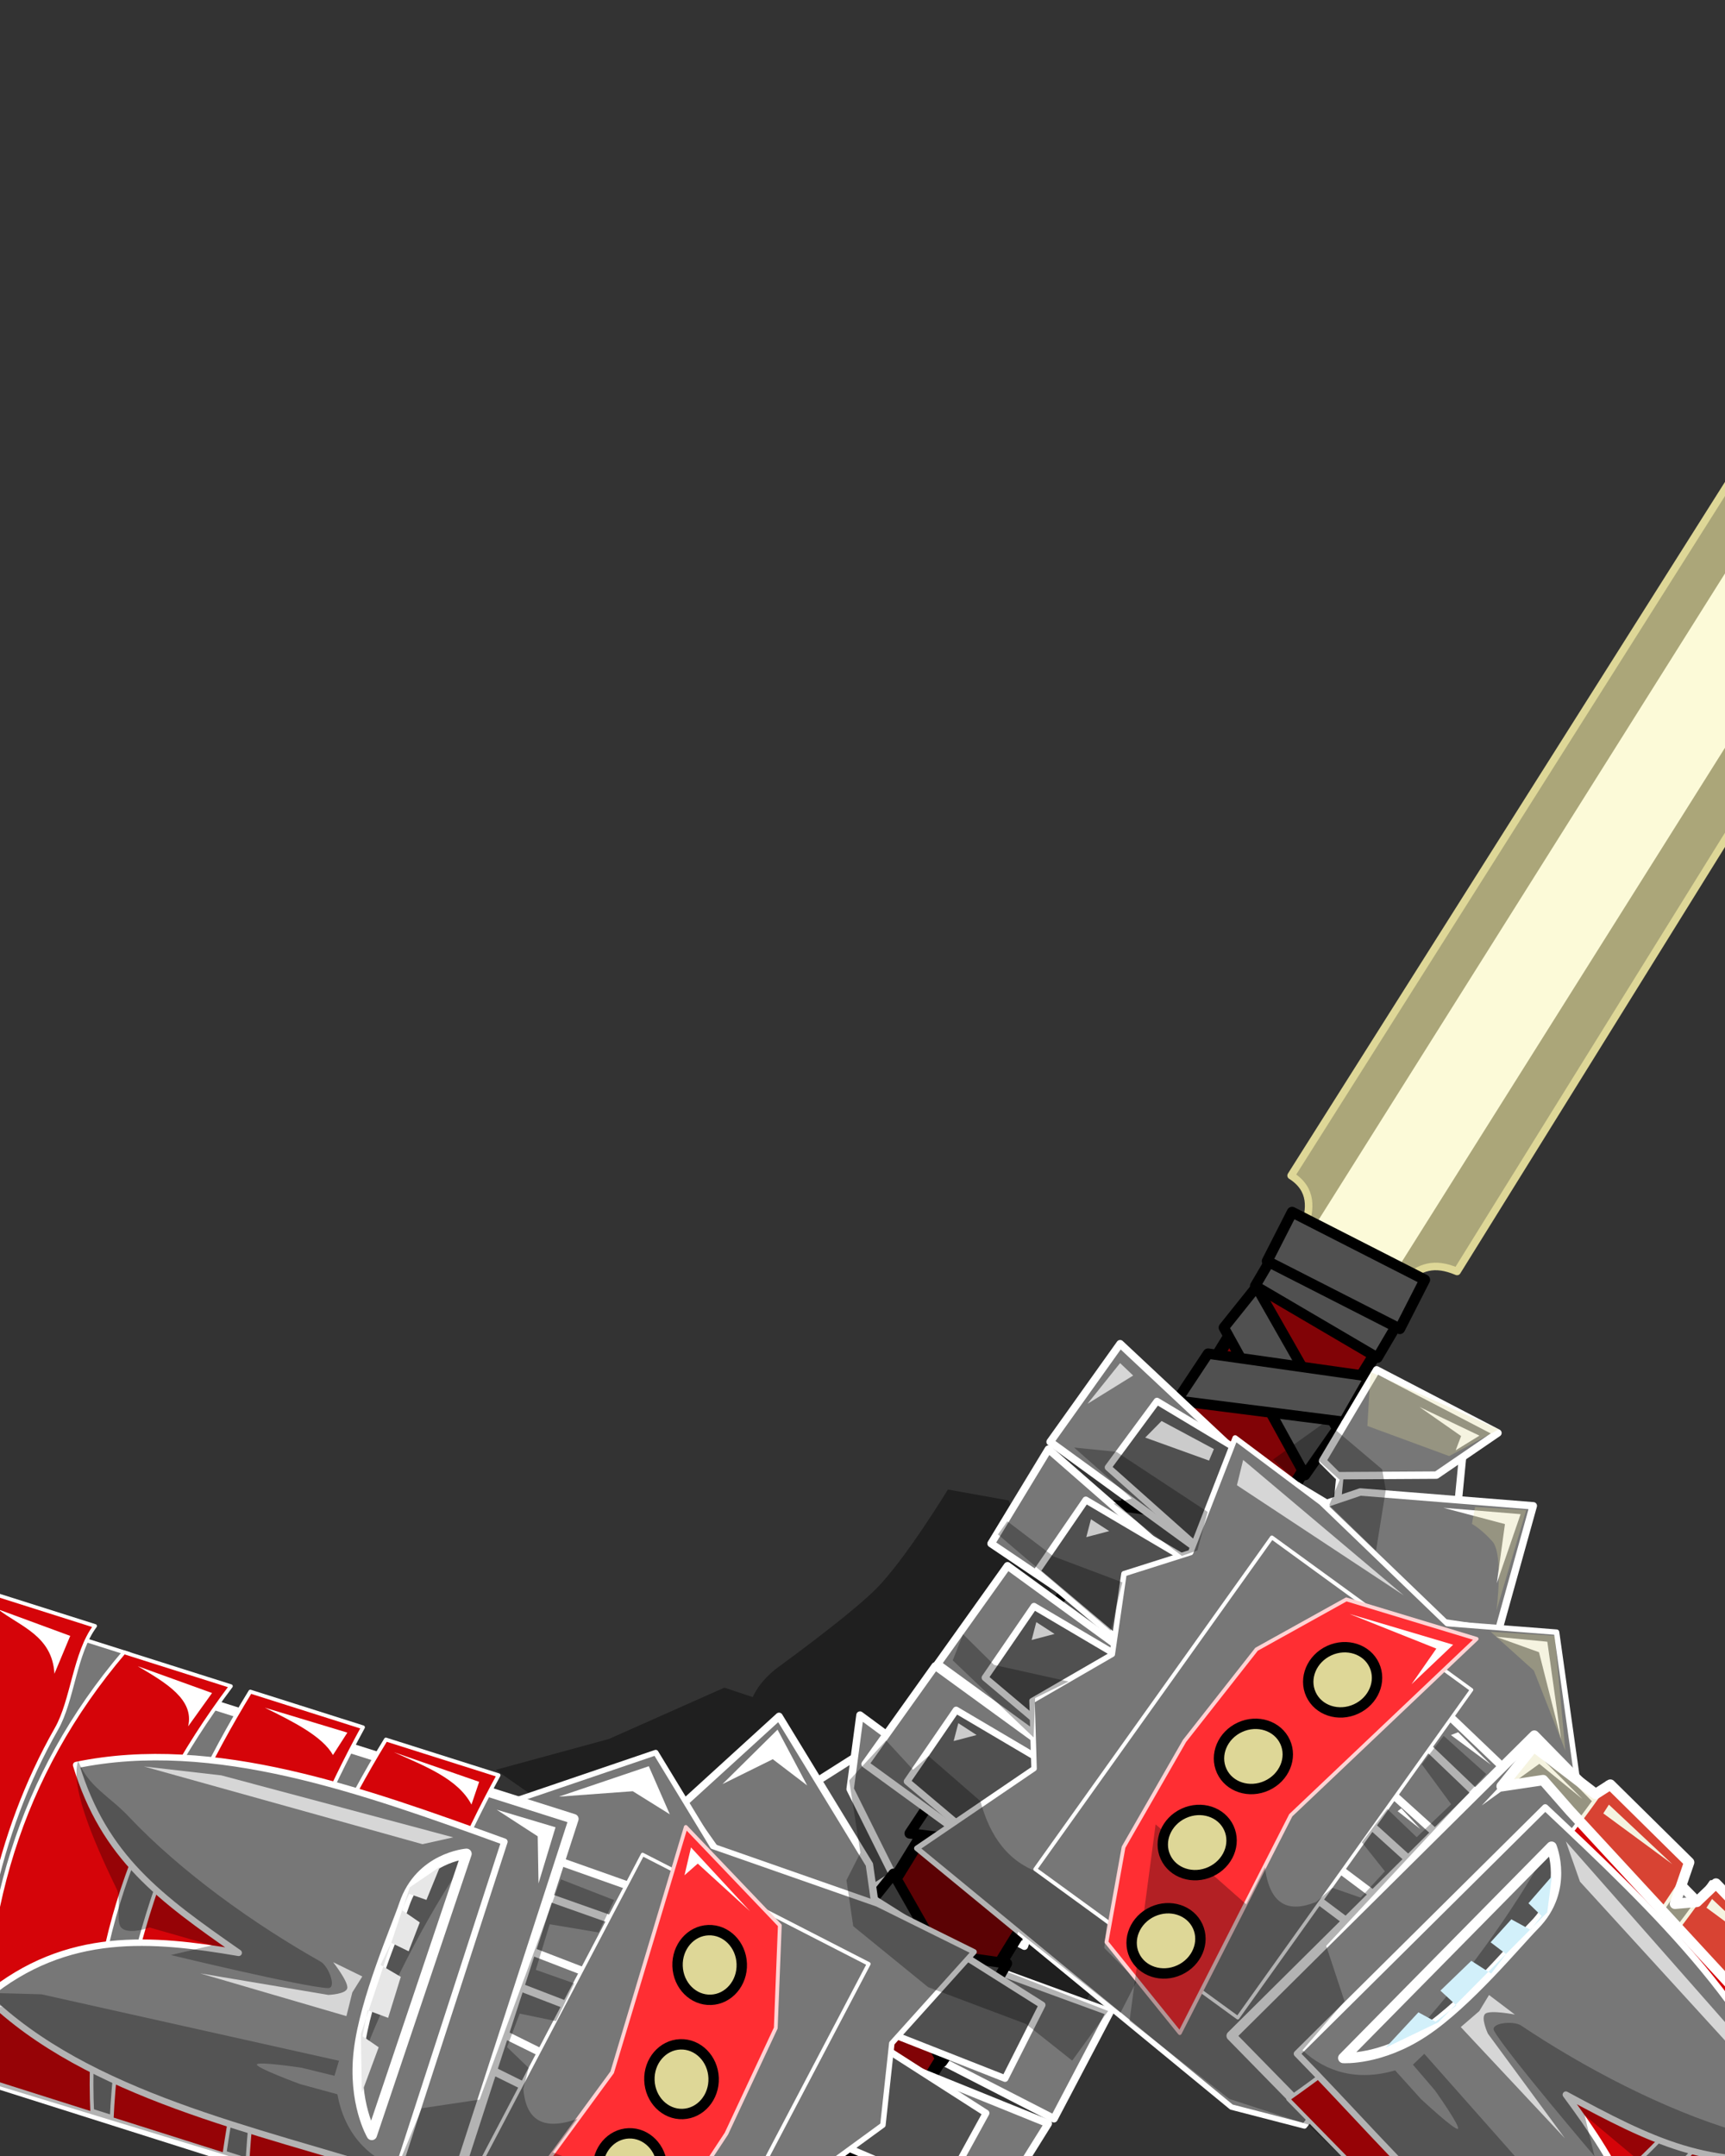 <svg width="2160" height="2700" viewBox="0 0 2160 2700" fill="none" xmlns="http://www.w3.org/2000/svg">
<rect x="0" y="0" width="2160" height="2700" fill="#333333" stroke="none"/>
<g clip-path="url(#clip0_910_1183)">
<path fill-rule="evenodd" clip-rule="evenodd" d="M1263.02 1879.06L1186.95 1865.38C1186.95 1865.38 1132.94 1954.07 1096.46 1990.3C1070.3 2016.27 1014.02 2058.84 974.629 2087.72C950.043 2105.75 942.618 2125.35 942.618 2125.35L907.045 2113.48L762.434 2177.77L620.74 2216.43L968.874 2459.8L1352.09 2523.58L1457.6 2296.45L1263.02 1879.06Z" fill="black" fill-opacity="0.4"/>
<path fill-rule="evenodd" clip-rule="evenodd" d="M2535.33 446.946L2340.42 326.726L1616.7 1472.21C1644.03 1489.46 1640.81 1514.45 1633.63 1536.44L1757.05 1604.64C1778.62 1586.25 1795.84 1580.21 1824.49 1592.28L2535.33 446.946Z" fill="#DED797" fill-opacity="0.7" stroke="#DED797" stroke-width="9.444" stroke-miterlimit="1.5" stroke-linecap="round" stroke-linejoin="round"/>
<path d="M2480 421.226L2386.66 363.656L1629.93 1567.44L1723.27 1625L2480 421.226Z" fill="#FCFAD8" stroke="#FCFAD8" stroke-width="6.535" stroke-miterlimit="1.5" stroke-linecap="round" stroke-linejoin="round"/>
<path fill-rule="evenodd" clip-rule="evenodd" d="M1319.74 2653.27L1389.89 2519.71L1080.94 2406.79L1029.6 2504.42L1319.74 2653.27Z" fill="#777777" stroke="white" stroke-width="9.495" stroke-miterlimit="1.5" stroke-linecap="round" stroke-linejoin="round"/>
<path d="M1189.26 2303.49L1108.67 2176.38L832.636 2351.45L913.22 2478.56L1189.26 2303.49Z" fill="#505050" stroke="white" stroke-width="9.495" stroke-miterlimit="1.5" stroke-linecap="round" stroke-linejoin="round"/>
<path fill-rule="evenodd" clip-rule="evenodd" d="M1282.66 2437.25L1309.1 2363.94L1255.51 2279.8L1076.86 2147.84L1064.53 2240.46L1119.61 2351.15L1282.66 2437.25Z" fill="#777777" stroke="white" stroke-width="9.31" stroke-miterlimit="1.5" stroke-linecap="round" stroke-linejoin="round"/>
<path d="M1769.26 1619.17L1626.79 1531.46L861.838 2773.99L1004.3 2861.7L1769.26 1619.17Z" fill="#810306" stroke="black" stroke-width="15.547" stroke-miterlimit="1.5" stroke-linecap="round" stroke-linejoin="round"/>
<path d="M1606.58 1550.97L1571.71 1610.36L1724.8 1700.25L1759.67 1640.86L1606.58 1550.97Z" fill="#505050" stroke="black" stroke-width="13" stroke-miterlimit="1.5" stroke-linecap="round" stroke-linejoin="round"/>
<path d="M1617.94 1517.97L1586.65 1579.33L1752.79 1664.06L1784.09 1602.7L1617.94 1517.97Z" fill="#505050" stroke="black" stroke-width="13.325" stroke-miterlimit="1.5" stroke-linecap="round" stroke-linejoin="round"/>
<path fill-rule="evenodd" clip-rule="evenodd" d="M1573.28 1611.55L1532.47 1662.58L1634.13 1847.3L1674.51 1789.41L1573.28 1611.55Z" fill="#505050" stroke="black" stroke-width="13" stroke-miterlimit="1.5" stroke-linecap="round" stroke-linejoin="round"/>
<path fill-rule="evenodd" clip-rule="evenodd" d="M1715.29 1723.87L1682.84 1780.58L1473.68 1754L1512.66 1695.16L1715.29 1723.87Z" fill="#505050" stroke="black" stroke-width="13" stroke-miterlimit="1.5" stroke-linecap="round" stroke-linejoin="round"/>
<path fill-rule="evenodd" clip-rule="evenodd" d="M1456.88 1801.47L1416.07 1852.5L1517.73 2037.22L1558.11 1979.33L1456.88 1801.47Z" fill="#505050" stroke="black" stroke-width="13" stroke-miterlimit="1.5" stroke-linecap="round" stroke-linejoin="round"/>
<path fill-rule="evenodd" clip-rule="evenodd" d="M1598.89 1913.78L1566.45 1970.5L1357.28 1943.91L1396.26 1885.07L1598.89 1913.78Z" fill="#505050" stroke="black" stroke-width="13" stroke-miterlimit="1.5" stroke-linecap="round" stroke-linejoin="round"/>
<path fill-rule="evenodd" clip-rule="evenodd" d="M1346.84 1977.21L1306.03 2028.24L1407.69 2212.96L1448.07 2155.07L1346.84 1977.21Z" fill="#505050" stroke="black" stroke-width="13" stroke-miterlimit="1.5" stroke-linecap="round" stroke-linejoin="round"/>
<path fill-rule="evenodd" clip-rule="evenodd" d="M1488.85 2089.53L1456.41 2146.24L1247.25 2119.66L1286.22 2060.81L1488.85 2089.53Z" fill="#505050" stroke="black" stroke-width="13" stroke-miterlimit="1.5" stroke-linecap="round" stroke-linejoin="round"/>
<path fill-rule="evenodd" clip-rule="evenodd" d="M1238.65 2153.56L1197.85 2204.59L1299.5 2389.3L1339.89 2331.42L1238.65 2153.56Z" fill="#505050" stroke="black" stroke-width="13" stroke-miterlimit="1.5" stroke-linecap="round" stroke-linejoin="round"/>
<path fill-rule="evenodd" clip-rule="evenodd" d="M1380.66 2265.87L1348.22 2322.59L1139.06 2296L1178.04 2237.16L1380.66 2265.87Z" fill="#505050" stroke="black" stroke-width="13" stroke-miterlimit="1.5" stroke-linecap="round" stroke-linejoin="round"/>
<path fill-rule="evenodd" clip-rule="evenodd" d="M1118.82 2346.53L1078.01 2397.56L1179.67 2582.27L1220.05 2524.39L1118.82 2346.53Z" fill="#505050" stroke="black" stroke-width="13" stroke-miterlimit="1.5" stroke-linecap="round" stroke-linejoin="round"/>
<path fill-rule="evenodd" clip-rule="evenodd" d="M1260.83 2458.84L1228.39 2515.56L1019.23 2488.97L1058.2 2430.13L1260.83 2458.84Z" fill="#505050" stroke="black" stroke-width="13" stroke-miterlimit="1.5" stroke-linecap="round" stroke-linejoin="round"/>
<path fill-rule="evenodd" clip-rule="evenodd" d="M1004.16 2534.18L963.352 2585.21L1065.01 2769.92L1105.39 2712.04L1004.16 2534.18Z" fill="#505050" stroke="black" stroke-width="13" stroke-miterlimit="1.5" stroke-linecap="round" stroke-linejoin="round"/>
<path fill-rule="evenodd" clip-rule="evenodd" d="M1146.17 2646.49L1113.73 2703.21L904.564 2676.63L943.539 2617.78L1146.17 2646.49Z" fill="#505050" stroke="black" stroke-width="13" stroke-miterlimit="1.5" stroke-linecap="round" stroke-linejoin="round"/>
<path fill-rule="evenodd" clip-rule="evenodd" d="M1258.5 2602.96L1304.95 2510.91L1090.13 2375.42L1019.98 2508.99L1258.5 2602.96Z" fill="#505050" stroke="white" stroke-width="8.454" stroke-miterlimit="1.5" stroke-linecap="round" stroke-linejoin="round"/>
<path fill-rule="evenodd" clip-rule="evenodd" d="M1239.39 2776.7L1312.55 2659.38L1006.98 2535.66L976.921 2630.02L1239.39 2776.7Z" fill="#777777" stroke="white" stroke-width="9.495" stroke-miterlimit="1.5" stroke-linecap="round" stroke-linejoin="round"/>
<path fill-rule="evenodd" clip-rule="evenodd" d="M1182.52 2741.36L1234.69 2646.28L1019.48 2508.41L949.329 2641.98L1182.52 2741.36Z" fill="#505050" stroke="white" stroke-width="8.494" stroke-miterlimit="1.5" stroke-linecap="round" stroke-linejoin="round"/>
<path d="M1181.5 2948.78L1251.64 2815.22L961.508 2666.36L891.359 2799.93L1181.5 2948.78Z" fill="#777777" stroke="white" stroke-width="9.495" stroke-miterlimit="1.5" stroke-linecap="round" stroke-linejoin="round"/>
<path fill-rule="evenodd" clip-rule="evenodd" d="M1054.26 2489.38L1101.76 2427.6L1088.62 2335L975.483 2149.45L855.424 2258.94L925.175 2357.71L1054.26 2489.38Z" fill="#777777" stroke="white" stroke-width="9.31" stroke-miterlimit="1.5" stroke-linecap="round" stroke-linejoin="round"/>
<path fill-rule="evenodd" clip-rule="evenodd" d="M940.738 3031.86L1047.24 2703.83L1105.54 2661.29L1116.71 2558.81L1219.66 2444.36L1098.71 2384.43L892.456 2312.24L821.088 2194.79L650.148 2252.96L411.534 2755.41L473.859 2826.35L940.738 3031.86Z" fill="#777777" stroke="white" stroke-width="6.847" stroke-miterlimit="1.5" stroke-linecap="round" stroke-linejoin="round"/>
<path d="M778.965 2408.65L795.096 2364.42L643.165 2310.66L627.035 2354.89L778.965 2408.65Z" fill="#777777" stroke="white" stroke-width="9.985" stroke-miterlimit="1.5" stroke-linecap="round" stroke-linejoin="round"/>
<path d="M747.643 2525.79L765.002 2482.02L614.631 2424.04L597.272 2467.81L747.643 2525.79Z" fill="#777777" stroke="white" stroke-width="9.985" stroke-miterlimit="1.5" stroke-linecap="round" stroke-linejoin="round"/>
<path d="M688.97 2628.69L710.248 2586.69L565.792 2515.23L544.514 2557.24L688.97 2628.69Z" fill="#777777" stroke="white" stroke-width="9.985" stroke-miterlimit="1.5" stroke-linecap="round" stroke-linejoin="round"/>
<path d="M688.58 2829.63L923.09 2383.12L804.642 2322.35L570.132 2768.86L688.58 2829.63Z" fill="#777777" stroke="white" stroke-width="4.289" stroke-miterlimit="1.5" stroke-linecap="round" stroke-linejoin="round"/>
<path d="M850.487 2911.27L1087.77 2459.47L944.382 2385.9L707.095 2837.7L850.487 2911.27Z" fill="#777777" stroke="white" stroke-width="4.746" stroke-miterlimit="1.5" stroke-linecap="round" stroke-linejoin="round"/>
<path fill-rule="evenodd" clip-rule="evenodd" d="M728.792 2872.88L825.233 2800.16L909.573 2672.02L971.398 2539.73L976.465 2411.22L858.741 2287.92L766.513 2595.22L585.672 2842.27L728.792 2872.88Z" fill="#FF2E33" stroke="#FFD3D4" stroke-width="4.746" stroke-miterlimit="1.5" stroke-linecap="round" stroke-linejoin="round"/>
<path d="M553.477 2786.14L718.33 2277.9L-278.174 1962.02L-443.028 2470.26L553.477 2786.14Z" fill="#777777" stroke="white" stroke-width="12.369" stroke-miterlimit="1.5" stroke-linecap="round" stroke-linejoin="round"/>
<path fill-rule="evenodd" clip-rule="evenodd" d="M280.919 2698.35C309.381 2504.22 365.935 2325.11 454.521 2163.14L313.445 2118.42C208.62 2289.55 148.474 2467.59 139.843 2653.63L280.919 2698.35Z" fill="#D50409" stroke="white" stroke-width="4.776" stroke-miterlimit="1.5" stroke-linecap="round" stroke-linejoin="round"/>
<path fill-rule="evenodd" clip-rule="evenodd" d="M450.683 2758.38C479.144 2564.26 535.699 2385.14 624.285 2223.17L483.209 2178.45C378.383 2349.59 318.238 2527.63 309.607 2713.66L450.683 2758.38Z" fill="#D50409" stroke="white" stroke-width="4.776" stroke-miterlimit="1.5" stroke-linecap="round" stroke-linejoin="round"/>
<path d="M-12.045 2606.34L161.557 2071.13L20.48 2026.41L-153.121 2561.62L-12.045 2606.34Z" fill="#777777" stroke="white" stroke-width="4.776" stroke-miterlimit="1.5" stroke-linecap="round" stroke-linejoin="round"/>
<path fill-rule="evenodd" clip-rule="evenodd" d="M115.537 2646.84C106.312 2451.9 167.008 2274.18 289.139 2111.62L155.239 2069.18C24.511 2222.91 -28.053 2403.12 -18.363 2604.39L115.537 2646.84Z" fill="#D50409" stroke="white" stroke-width="4.653" stroke-miterlimit="1.5" stroke-linecap="round" stroke-linejoin="round"/>
<path fill-rule="evenodd" clip-rule="evenodd" d="M-27.351 2606.01C-34.643 2451.84 -5.142 2298.46 70.822 2164.82C90.909 2129.49 93.53 2070.27 119.08 2036.26L-14.82 1993.82C-145.548 2147.54 -198.112 2327.76 -188.422 2529.03L-27.351 2606.01Z" fill="#D50409" stroke="white" stroke-width="4.653" stroke-miterlimit="1.5" stroke-linecap="round" stroke-linejoin="round"/>
<path fill-rule="evenodd" clip-rule="evenodd" d="M-2.438 2015.36L87.944 2048.66L68.141 2096.09C65.574 2048.38 24.908 2036.75 -2.438 2015.36Z" fill="white"/>
<path fill-rule="evenodd" clip-rule="evenodd" d="M172.445 2086.61L265.527 2120.2L235.602 2161.96C243.47 2128.43 208.009 2107.5 172.445 2086.61Z" fill="white"/>
<path fill-rule="evenodd" clip-rule="evenodd" d="M331.566 2138.56L434.95 2169.79L416.927 2197.88C403.908 2174.65 368.096 2156.52 331.566 2138.56Z" fill="white"/>
<path fill-rule="evenodd" clip-rule="evenodd" d="M493.369 2194.37L600.001 2231.42L590.359 2259.9C573.309 2227.41 531.967 2211.84 493.369 2194.37Z" fill="white"/>
<path fill-rule="evenodd" clip-rule="evenodd" d="M699.814 2249.98L812.409 2211.87L838.704 2272.08L792.36 2243.18L699.814 2249.98Z" fill="white"/>
<path fill-rule="evenodd" clip-rule="evenodd" d="M904.664 2234.25L973.633 2166.05L1010.7 2235.93L967.67 2203.1L904.664 2234.25Z" fill="white"/>
<path fill-rule="evenodd" clip-rule="evenodd" d="M621.91 2266.32L695.622 2288.34L674.306 2358.66L673.31 2299.66L621.91 2266.32Z" fill="white"/>
<path fill-rule="evenodd" clip-rule="evenodd" d="M939.1 2393.45L865.248 2313.59L857.119 2348.42L873.714 2333.83L939.1 2393.45Z" fill="white"/>
<path fill-rule="evenodd" clip-rule="evenodd" d="M496.467 2722.99L631.581 2306.43C454.981 2242.49 267.894 2174.63 95.331 2210.44C130.6 2326.17 199.826 2376.63 298.887 2445.58C190.445 2427.06 83.733 2417.31 -16.87 2500.06C110.559 2624.51 319.357 2666.85 496.467 2722.99Z" fill="#777777" stroke="white" stroke-width="8.092" stroke-miterlimit="1.5" stroke-linecap="round" stroke-linejoin="round"/>
<path fill-rule="evenodd" clip-rule="evenodd" d="M3.417 2513.58L-50.731 2494.74L51.94 2497.51L424.477 2580.74L418.76 2599.55L377.608 2589.46C377.608 2589.46 322.544 2581.12 321.623 2585.42C320.703 2589.73 375.856 2609.98 375.856 2609.98L422.445 2622.7C431.266 2670.61 459.253 2700.94 497.229 2714.82L528.215 2640.18L600.515 2629.4L702.214 2353.49L768.987 2379.54L749.5 2420.03L688.309 2409.78L670.909 2466.87L719.043 2483.84L696.212 2531.08L650.713 2521.67L634.933 2563.63L661.934 2589.69L655.266 2615.83C658.438 2653.02 677.848 2669.6 723.039 2653.48L692.175 2695.33L832.653 2751.42L624.262 2787.39L546.732 2779.36L-6.933 2610.67C-6.933 2610.67 -43.508 2506.54 3.417 2513.58Z" fill="black" fill-opacity="0.3"/>
<path fill-rule="evenodd" clip-rule="evenodd" d="M277.084 2223.33L567.56 2300.94L529.002 2309.5L180.279 2212.2L277.084 2223.33Z" fill="white" fill-opacity="0.7"/>
<path fill-rule="evenodd" clip-rule="evenodd" d="M250.713 2471.3L411.124 2498.26C411.124 2498.26 433.462 2497.52 434.865 2489.76C436.31 2481.76 417.207 2457.33 417.207 2457.33L453.667 2475.16L441.174 2495.14L433.777 2524.83L250.713 2471.3Z" fill="white" fill-opacity="0.7"/>
<path fill-rule="evenodd" clip-rule="evenodd" d="M97.777 2205.25C111.35 2238.25 136.692 2248.99 160.989 2274.75C227.082 2344.81 319.113 2410.19 401.48 2456.59C411.467 2462.21 422.101 2490.23 410.65 2489.73C379.402 2488.35 213.994 2448.33 213.994 2448.33L265.389 2436.21L187.222 2413.82C177.663 2417.47 158.557 2421.52 151.638 2413.81C145.005 2406.43 151.921 2377.05 146.123 2365.67C112.791 2297.04 88.35 2235.24 97.777 2205.25Z" fill="black" fill-opacity="0.3"/>
<path fill-rule="evenodd" clip-rule="evenodd" d="M583.233 2328.28C535.057 2397.8 481.401 2500.86 448.434 2592.37L463.526 2492.88L514.28 2355.63C539.563 2334.34 562.974 2322.96 583.233 2328.28Z" fill="black" fill-opacity="0.3"/>
<path fill-rule="evenodd" clip-rule="evenodd" d="M465.553 2673.64C465.553 2673.64 441.676 2633.29 449.428 2568.18C457.132 2503.46 496.436 2414.05 506.287 2384.79C526.05 2326.11 584.131 2321.54 584.131 2321.54L465.553 2673.64Z" stroke="white" stroke-width="13" stroke-miterlimit="1.5" stroke-linecap="round" stroke-linejoin="round"/>
<path fill-rule="evenodd" clip-rule="evenodd" d="M453.175 2620.54L474.18 2563.85L454.021 2549.98L460.395 2517.5L486.005 2527.02L501.873 2475.65L476.435 2460.72L489.842 2433L511.692 2443.64L525.638 2407.48L503.13 2391.98L512.338 2371.72L533.964 2379.29L550.891 2337.8L513.138 2363.47L451.818 2547.23L453.175 2620.54Z" fill="#E7E7E7"/>
<path d="M890.247 2504.4C912.446 2503.58 929.715 2483.38 928.818 2459.29C927.922 2435.2 909.2 2416.34 887.001 2417.17C864.802 2417.99 847.533 2438.19 848.43 2462.28C849.326 2486.37 868.049 2505.23 890.247 2504.4Z" fill="#DED797" stroke="black" stroke-width="13" stroke-miterlimit="1.5" stroke-linecap="round" stroke-linejoin="round"/>
<path d="M855.001 2647.41C877.2 2646.58 894.469 2626.38 893.572 2602.29C892.676 2578.2 873.953 2559.35 851.755 2560.17C829.556 2561 812.287 2581.2 813.184 2605.29C814.08 2629.38 832.803 2648.23 855.001 2647.41Z" fill="#DED797" stroke="black" stroke-width="13" stroke-miterlimit="1.5" stroke-linecap="round" stroke-linejoin="round"/>
<path d="M790.491 2758.86C812.69 2758.04 829.959 2737.84 829.062 2713.75C828.166 2689.66 809.444 2670.8 787.245 2671.63C765.046 2672.46 747.778 2692.65 748.674 2716.74C749.57 2740.83 768.293 2759.69 790.491 2758.86Z" fill="#DED797" stroke="black" stroke-width="13" stroke-miterlimit="1.5" stroke-linecap="round" stroke-linejoin="round"/>
<path fill-rule="evenodd" clip-rule="evenodd" d="M1315.01 1805.67L1402.6 1682.83L1642.69 1907.67L1578.7 1997.52L1315.01 1805.67Z" fill="#777777" stroke="white" stroke-width="9.495" stroke-miterlimit="1.5" stroke-linecap="round" stroke-linejoin="round"/>
<path d="M1684.35 1781.85L1834.14 1796.46L1804.06 2104.34L1654.27 2089.73L1684.35 1781.85Z" fill="#505050" stroke="white" stroke-width="9.237" stroke-miterlimit="1.5" stroke-linecap="round" stroke-linejoin="round"/>
<path fill-rule="evenodd" clip-rule="evenodd" d="M1656.11 1829.3L1723.75 1715.5L1875.67 1794.55L1798.56 1847.32L1674.92 1848.06L1656.11 1829.3Z" fill="#777777" stroke="white" stroke-width="9.31" stroke-miterlimit="1.5" stroke-linecap="round" stroke-linejoin="round"/>
<path fill-rule="evenodd" clip-rule="evenodd" d="M1387.53 1837.64L1448.75 1754.68L1666.54 1885.33L1578.96 2008.17L1387.53 1837.64Z" fill="#505050" stroke="white" stroke-width="8.454" stroke-miterlimit="1.5" stroke-linecap="round" stroke-linejoin="round"/>
<path fill-rule="evenodd" clip-rule="evenodd" d="M1241.08 1933.05L1312.8 1814.85L1561.01 2031.79L1490.35 2101.18L1241.08 1933.05Z" fill="#777777" stroke="white" stroke-width="9.495" stroke-miterlimit="1.5" stroke-linecap="round" stroke-linejoin="round"/>
<path fill-rule="evenodd" clip-rule="evenodd" d="M1298.27 1967.87L1359.6 1878.43L1579.7 2008.36L1492.11 2131.2L1298.27 1967.87Z" fill="#505050" stroke="white" stroke-width="8.494" stroke-miterlimit="1.5" stroke-linecap="round" stroke-linejoin="round"/>
<path d="M1174 2083.76L1261.58 1960.92L1525.27 2152.77L1437.69 2275.61L1174 2083.76Z" fill="#777777" stroke="white" stroke-width="9.495" stroke-miterlimit="1.5" stroke-linecap="round" stroke-linejoin="round"/>
<path fill-rule="evenodd" clip-rule="evenodd" d="M1233.4 2101.02L1294.74 2011.58L1514.84 2141.5L1427.25 2264.34L1233.4 2101.02Z" fill="#505050" stroke="white" stroke-width="8.494" stroke-miterlimit="1.5" stroke-linecap="round" stroke-linejoin="round"/>
<path d="M1083.37 2209.21L1170.95 2086.37L1434.64 2278.21L1347.06 2401.05L1083.37 2209.21Z" fill="#777777" stroke="white" stroke-width="9.495" stroke-miterlimit="1.5" stroke-linecap="round" stroke-linejoin="round"/>
<path fill-rule="evenodd" clip-rule="evenodd" d="M1135.88 2230.96L1197.22 2141.52L1417.32 2271.45L1329.73 2394.29L1135.88 2230.96Z" fill="#505050" stroke="white" stroke-width="8.494" stroke-miterlimit="1.5" stroke-linecap="round" stroke-linejoin="round"/>
<path fill-rule="evenodd" clip-rule="evenodd" d="M1581.01 1968.73L1614.73 1898.47L1703.31 1868.44L1919.94 1885.76L1876.35 2042.29L1756.74 2024.57L1581.01 1968.73Z" fill="#777777" stroke="white" stroke-width="9.31" stroke-miterlimit="1.5" stroke-linecap="round" stroke-linejoin="round"/>
<path fill-rule="evenodd" clip-rule="evenodd" d="M1148 2314.67L1294.82 2214.81L1292.29 2129.84L1392.76 2071.7L1407.41 1970.8L1490.88 1944.29L1546.61 1800.8L1654.64 1881.73L1812.08 2033.27L1949.09 2044.01L1974.25 2222.81L1633.38 2662.36L1541.96 2638.72L1148 2314.67Z" fill="#777777" stroke="white" stroke-width="6.847" stroke-miterlimit="1.5" stroke-linecap="round" stroke-linejoin="round"/>
<path fill-rule="evenodd" clip-rule="evenodd" d="M1757.73 1997.89L1556.64 1828.28L1548.85 1860L1757.73 1997.89Z" fill="white" fill-opacity="0.7"/>
<path fill-rule="evenodd" clip-rule="evenodd" d="M1520.03 1814.69L1454.48 1779.55L1434.03 1800.31L1513.91 1829.11L1520.03 1814.69Z" fill="white" fill-opacity="0.7"/>
<path fill-rule="evenodd" clip-rule="evenodd" d="M1418.92 1722.61L1402.56 1707.03L1361.7 1758.05L1418.92 1722.61Z" fill="white" fill-opacity="0.7"/>
<path fill-rule="evenodd" clip-rule="evenodd" d="M1388.93 1917.44L1366.06 1902.61L1360.22 1925L1388.93 1917.44Z" fill="white" fill-opacity="0.7"/>
<path fill-rule="evenodd" clip-rule="evenodd" d="M1320.5 2046.23L1297.63 2031.4L1291.79 2053.79L1320.5 2046.23Z" fill="white" fill-opacity="0.7"/>
<path fill-rule="evenodd" clip-rule="evenodd" d="M1222.85 2172.79L1199.98 2157.96L1194.14 2180.35L1222.85 2172.79Z" fill="white" fill-opacity="0.7"/>
<path fill-rule="evenodd" clip-rule="evenodd" d="M1227.68 2255.63L1162.61 2199.02L1143.34 2216.33L1109.52 2179.59L1063.32 2229.71L1077.37 2320.29L1059.93 2354.63L1068.41 2412.2L1162.13 2488.52L1284.69 2534.65L1342.58 2580.54L1387.6 2518.44L1257.83 2468.09L1275.04 2419.11L1403.05 2520.53L1423.47 2480.68L1382.76 2439.49L1385.91 2409.46L1304.97 2346.31C1262.77 2332.96 1239.64 2300.03 1227.68 2255.63Z" fill="black" fill-opacity="0.3"/>
<path fill-rule="evenodd" clip-rule="evenodd" d="M1294.31 2175.85L1193.02 2079.31L1205.88 2046.54L1244.77 2085.03L1338.17 2105.82L1296.14 2126.54L1294.31 2175.85Z" fill="black" fill-opacity="0.3"/>
<path fill-rule="evenodd" clip-rule="evenodd" d="M1390.72 2042.13L1405.41 1981.62L1319.14 1949.1L1261.36 1905.16L1249.63 1921.61L1390.72 2042.13Z" fill="black" fill-opacity="0.3"/>
<path fill-rule="evenodd" clip-rule="evenodd" d="M1344.97 1812.79L1397.87 1818.13L1512.19 1893.37L1499.35 1941.66L1479.89 1948.48L1394.56 1883.1L1417.14 1876.59L1344.97 1812.79Z" fill="black" fill-opacity="0.3"/>
<path fill-rule="evenodd" clip-rule="evenodd" d="M1594.04 1827.82L1660.15 1780.37L1730.66 1840.07L1735.24 1866.02L1723 1942.02L1664.46 1884.74L1677.53 1853.22L1648.38 1826.69L1626 1856.64L1594.04 1827.82Z" fill="black" fill-opacity="0.3"/>
<path d="M1777.2 2178.04L1809.4 2143.7L1925.9 2255.06L1893.69 2289.41L1777.2 2178.04Z" fill="#777777" stroke="white" stroke-width="9.985" stroke-miterlimit="1.5" stroke-linecap="round" stroke-linejoin="round"/>
<path d="M1686.77 2258.82L1718 2223.59L1837.56 2331.66L1806.32 2366.89L1686.77 2258.82Z" fill="#777777" stroke="white" stroke-width="9.985" stroke-miterlimit="1.5" stroke-linecap="round" stroke-linejoin="round"/>
<path d="M1621.38 2357.59L1649.28 2319.66L1778.19 2416.37L1750.3 2454.3L1621.38 2357.59Z" fill="#777777" stroke="white" stroke-width="9.985" stroke-miterlimit="1.5" stroke-linecap="round" stroke-linejoin="round"/>
<path d="M1442.2 2448.55L1735 2037.89L1842.65 2116.21L1549.85 2526.87L1442.2 2448.55Z" fill="#777777" stroke="white" stroke-width="4.289" stroke-miterlimit="1.5" stroke-linecap="round" stroke-linejoin="round"/>
<path d="M1296.33 2340.85L1592.59 1925.33L1722.91 2020.14L1426.65 2435.66L1296.33 2340.85Z" fill="#777777" stroke="white" stroke-width="4.746" stroke-miterlimit="1.5" stroke-linecap="round" stroke-linejoin="round"/>
<path fill-rule="evenodd" clip-rule="evenodd" d="M1385.47 2432.15L1406.89 2313.28L1483.23 2180.22L1573.43 2065.39L1685.85 2002.92L1848.99 2052.39L1616.29 2273.28L1477.32 2546.1L1385.47 2432.15Z" fill="#FF2E33" stroke="#FFD3D4" stroke-width="4.746" stroke-miterlimit="1.5" stroke-linecap="round" stroke-linejoin="round"/>
<path d="M1541.94 2549.53L1921.24 2173.21L2652.53 2920.21L2273.23 3296.53L1541.94 2549.53Z" fill="#777777" stroke="white" stroke-width="12.369" stroke-miterlimit="1.5" stroke-linecap="round" stroke-linejoin="round"/>
<path fill-rule="evenodd" clip-rule="evenodd" d="M1743.2 2753.21C1903.64 2640.27 2038.01 2509.03 2142.63 2356.92L2246.16 2462.68C2140.68 2633.41 2008.89 2767.37 1846.73 2858.97L1743.2 2753.21Z" fill="#D50409" stroke="white" stroke-width="4.776" stroke-miterlimit="1.5" stroke-linecap="round" stroke-linejoin="round"/>
<path fill-rule="evenodd" clip-rule="evenodd" d="M1613.07 2628.75C1773.51 2515.82 1907.88 2384.57 2012.5 2232.46L2116.03 2338.22C2010.55 2508.95 1878.76 2642.92 1716.6 2734.51L1613.07 2628.75Z" fill="#D50409" stroke="white" stroke-width="4.776" stroke-miterlimit="1.5" stroke-linecap="round" stroke-linejoin="round"/>
<path d="M1957.43 2973.21L2356.86 2576.92L2460.39 2682.68L2060.96 3078.96L1957.43 2973.21Z" fill="#777777" stroke="white" stroke-width="4.776" stroke-miterlimit="1.5" stroke-linecap="round" stroke-linejoin="round"/>
<path fill-rule="evenodd" clip-rule="evenodd" d="M1863.76 2877.59C2041.91 2797.93 2173.17 2663.61 2263.19 2481.3L2361.45 2581.68C2283.19 2767.68 2146.04 2895.86 1962.02 2977.97L1863.76 2877.59Z" fill="#D50409" stroke="white" stroke-width="4.653" stroke-miterlimit="1.5" stroke-linecap="round" stroke-linejoin="round"/>
<path fill-rule="evenodd" clip-rule="evenodd" d="M2007.71 2995.4C2185.86 2915.74 2317.12 2781.42 2407.14 2599.11L2505.4 2699.49C2427.14 2885.49 2289.98 3013.67 2105.97 3095.78L2007.71 2995.4Z" fill="#D50409" stroke="white" stroke-width="4.653" stroke-miterlimit="1.5" stroke-linecap="round" stroke-linejoin="round"/>
<path fill-rule="evenodd" clip-rule="evenodd" d="M1855.39 2261.02L1920.27 2191.82L1981.65 2253.1L1927.51 2208.89L1855.39 2261.02Z" fill="white"/>
<path fill-rule="evenodd" clip-rule="evenodd" d="M1689.79 2021.17L1819.57 2059.72L1767.47 2109.22L1798.54 2064.58L1689.79 2021.17Z" fill="white"/>
<path fill-rule="evenodd" clip-rule="evenodd" d="M1816.83 2172.88L1825.81 2169.3L1866.97 2210.07L1816.83 2172.88Z" fill="white"/>
<path fill-rule="evenodd" clip-rule="evenodd" d="M1750.08 2268.16L1754.7 2264.65L1778.58 2290.58L1750.08 2268.16Z" fill="white"/>
<path fill-rule="evenodd" clip-rule="evenodd" d="M1873.31 2049.77L1937.52 2055.96L1954.69 2177.93L1927.06 2069.1L1873.31 2049.77Z" fill="white"/>
<path fill-rule="evenodd" clip-rule="evenodd" d="M1807.38 1888.26L1904.06 1896.21L1874.27 1982.62L1884.45 1908.64L1807.38 1888.26Z" fill="white"/>
<path fill-rule="evenodd" clip-rule="evenodd" d="M1822.79 1816.22L1829.54 1798.39L1777.38 1761.94L1852.54 1797.9L1822.79 1816.22Z" fill="white"/>
<path fill-rule="evenodd" clip-rule="evenodd" d="M2014.62 2260L2094.15 2334.62L2007.61 2270.95L2014.62 2260Z" fill="white"/>
<path fill-rule="evenodd" clip-rule="evenodd" d="M2143.79 2378.11L2223.32 2452.73L2136.78 2389.06L2143.79 2378.11Z" fill="white"/>
<path fill-rule="evenodd" clip-rule="evenodd" d="M1624.02 2571.93L1934.89 2263.5C2071.6 2392.29 2216.53 2528.68 2262.38 2698.85C2143.18 2719.55 2066.92 2680.52 1960.72 2623.19C2026.15 2711.63 2082.97 2802.48 2054.47 2929.59C1885.93 2871.97 1753.99 2704.7 1624.02 2571.93Z" fill="#777777" stroke="white" stroke-width="8.092" stroke-miterlimit="1.5" stroke-linecap="round" stroke-linejoin="round"/>
<path fill-rule="evenodd" clip-rule="evenodd" d="M2033.25 2917.58L2023.44 2883.38L2038.37 2865.56L2031.19 2851.91L1783.45 2572.04L1769.23 2585.63L1796.8 2617.81C1796.8 2617.81 1829.07 2663.2 1825.64 2665.96C1822.21 2668.73 1779.26 2628.63 1779.26 2628.63L1746.91 2592.78C1700.17 2606.51 1660.48 2595.21 1630.96 2567.57L1683.61 2506.26L1660.63 2436.86L1861.04 2221.68L1807.68 2173.82L1780.33 2209.47L1817.07 2259.47L1773.96 2300.75L1737.11 2265.43L1705.24 2307.11L1734.15 2343.48L1703.82 2376.49L1668.38 2364.14L1648.06 2381.87C1613.43 2395.81 1589.88 2385.97 1583.89 2338.36L1560.45 2384.78L1447.04 2284.69L1414.4 2530.81L1539.31 2628.51L1638.01 2660.67L1923.17 2934.06C1923.17 2934.06 2060.7 2956.29 2033.25 2917.58Z" fill="black" fill-opacity="0.3"/>
<path fill-rule="evenodd" clip-rule="evenodd" d="M2168.92 2542.44L1960.74 2306L1978.41 2356.44L2222.51 2623.82L2168.92 2542.44Z" fill="white" fill-opacity="0.7"/>
<path fill-rule="evenodd" clip-rule="evenodd" d="M1959.48 2677.79L1863.09 2546.77C1863.09 2546.77 1853.67 2526.49 1859.97 2521.74C1866.45 2516.85 1896.87 2522.88 1896.87 2522.88L1864.52 2498.38L1852.32 2518.54L1829.15 2538.53L1959.48 2677.79Z" fill="white" fill-opacity="0.7"/>
<path fill-rule="evenodd" clip-rule="evenodd" d="M2265.91 2694.32C2230.34 2697.09 2209.32 2679.32 2175.38 2669.24C2083.04 2641.84 1983.18 2589.18 1904.63 2536.59C1895.11 2530.21 1865.3 2533.35 1870.91 2543.35C1886.23 2570.61 1996.54 2700.21 1996.54 2700.21L1984.18 2648.87L2048.21 2702.49C2049.25 2712.67 2047.98 2727.72 2057.97 2730.42C2067.55 2733.01 2088.15 2723.47 2100.92 2723.51C2177.21 2722.32 2243.39 2716.26 2265.91 2694.32Z" fill="black" fill-opacity="0.3"/>
<path fill-rule="evenodd" clip-rule="evenodd" d="M1937.19 2316.51C1896.87 2390.85 1829.08 2485.22 1762.27 2555.9L1844.26 2497.57L1943.87 2390.39C1951.48 2358.22 1951.08 2332.19 1937.19 2316.51Z" fill="black" fill-opacity="0.3"/>
<path fill-rule="evenodd" clip-rule="evenodd" d="M1682 2577.27C1682 2577.27 1728.78 2580.39 1783.4 2544.11C1837.7 2508.05 1899.78 2432.65 1921.45 2410.67C1964.92 2366.56 1942.8 2312.66 1942.8 2312.66L1682 2577.27Z" stroke="white" stroke-width="13" stroke-miterlimit="1.5" stroke-linecap="round" stroke-linejoin="round"/>
<path fill-rule="evenodd" clip-rule="evenodd" d="M1734.98 2564.37L1776.11 2520.06L1797.58 2531.8L1823.7 2511.47L1803.65 2492.9L1842.35 2455.57L1867.14 2471.55L1885.83 2447.08L1866.49 2432.38L1892.48 2403.62L1916.46 2416.73L1930.39 2399.37L1913.88 2383.48L1943.28 2349.66L1937.39 2394.94L1801.03 2532.53L1734.98 2564.37Z" fill="#D2F0FA"/>
<path d="M1641.56 2121.89C1632.28 2101.71 1642.52 2077.19 1664.43 2067.12C1686.34 2057.06 1711.61 2065.27 1720.88 2085.45C1730.16 2105.64 1719.91 2130.16 1698.01 2140.22C1676.1 2150.29 1650.83 2142.08 1641.56 2121.89Z" fill="#DED797" stroke="black" stroke-width="13" stroke-miterlimit="1.5" stroke-linecap="round" stroke-linejoin="round"/>
<path d="M1529.81 2217.83C1520.54 2197.65 1530.78 2173.13 1552.68 2163.06C1574.59 2153 1599.86 2161.21 1609.14 2181.39C1618.41 2201.58 1608.17 2226.1 1586.26 2236.16C1564.36 2246.23 1539.08 2238.02 1529.81 2217.83Z" fill="#DED797" stroke="black" stroke-width="13" stroke-miterlimit="1.5" stroke-linecap="round" stroke-linejoin="round"/>
<path d="M1459.41 2325.67C1450.14 2305.49 1460.38 2280.97 1482.29 2270.9C1504.19 2260.84 1529.47 2269.05 1538.74 2289.23C1548.01 2309.42 1537.77 2333.94 1515.87 2344C1493.96 2354.07 1468.69 2345.86 1459.41 2325.67Z" fill="#DED797" stroke="black" stroke-width="13" stroke-miterlimit="1.5" stroke-linecap="round" stroke-linejoin="round"/>
<path d="M1420.4 2448.78C1411.13 2428.6 1421.37 2404.08 1443.27 2394.01C1465.18 2383.95 1490.45 2392.16 1499.73 2412.34C1509 2432.53 1498.76 2457.05 1476.85 2467.11C1454.95 2477.18 1429.67 2468.97 1420.4 2448.78Z" fill="#DED797" stroke="black" stroke-width="13" stroke-miterlimit="1.5" stroke-linecap="round" stroke-linejoin="round"/>
<path fill-rule="evenodd" clip-rule="evenodd" d="M1716.18 1718.12L1712.2 1785.75L1814.65 1823.49L1876.79 1790L1716.18 1718.12Z" fill="#DED797" fill-opacity="0.3"/>
<path fill-rule="evenodd" clip-rule="evenodd" d="M1847.04 1887.21L1911.12 1891L1873.87 2016.84C1873.87 2016.84 1882.93 1946.36 1868.85 1930.5C1854.77 1914.63 1843.1 1908.42 1843.1 1908.42L1847.04 1887.21Z" fill="#DED797" fill-opacity="0.3"/>
<path fill-rule="evenodd" clip-rule="evenodd" d="M1866.63 2043.52L1946.75 2048.54L1960.09 2192.39L1920.68 2092.12L1866.63 2043.52Z" fill="#DED797" fill-opacity="0.3"/>
<path fill-rule="evenodd" clip-rule="evenodd" d="M1920.36 2187.13L1880.29 2236.98L1932.2 2229.25L1965.83 2267.66L2187.27 2507.58L2215.7 2428.63L2148.71 2358.79L2124.75 2381.78L2097.34 2384.14L2115.1 2332.3L2016.42 2234.9L1997.99 2246.67L1920.36 2187.13Z" fill="#DED797" fill-opacity="0.3" stroke="white" stroke-width="13" stroke-miterlimit="1.5" stroke-linecap="round" stroke-linejoin="round"/>
</g>
<defs>
<clipPath id="clip0_910_1183">
<rect width="2160" height="2700" fill="white"/>
</clipPath>
</defs>
</svg>
